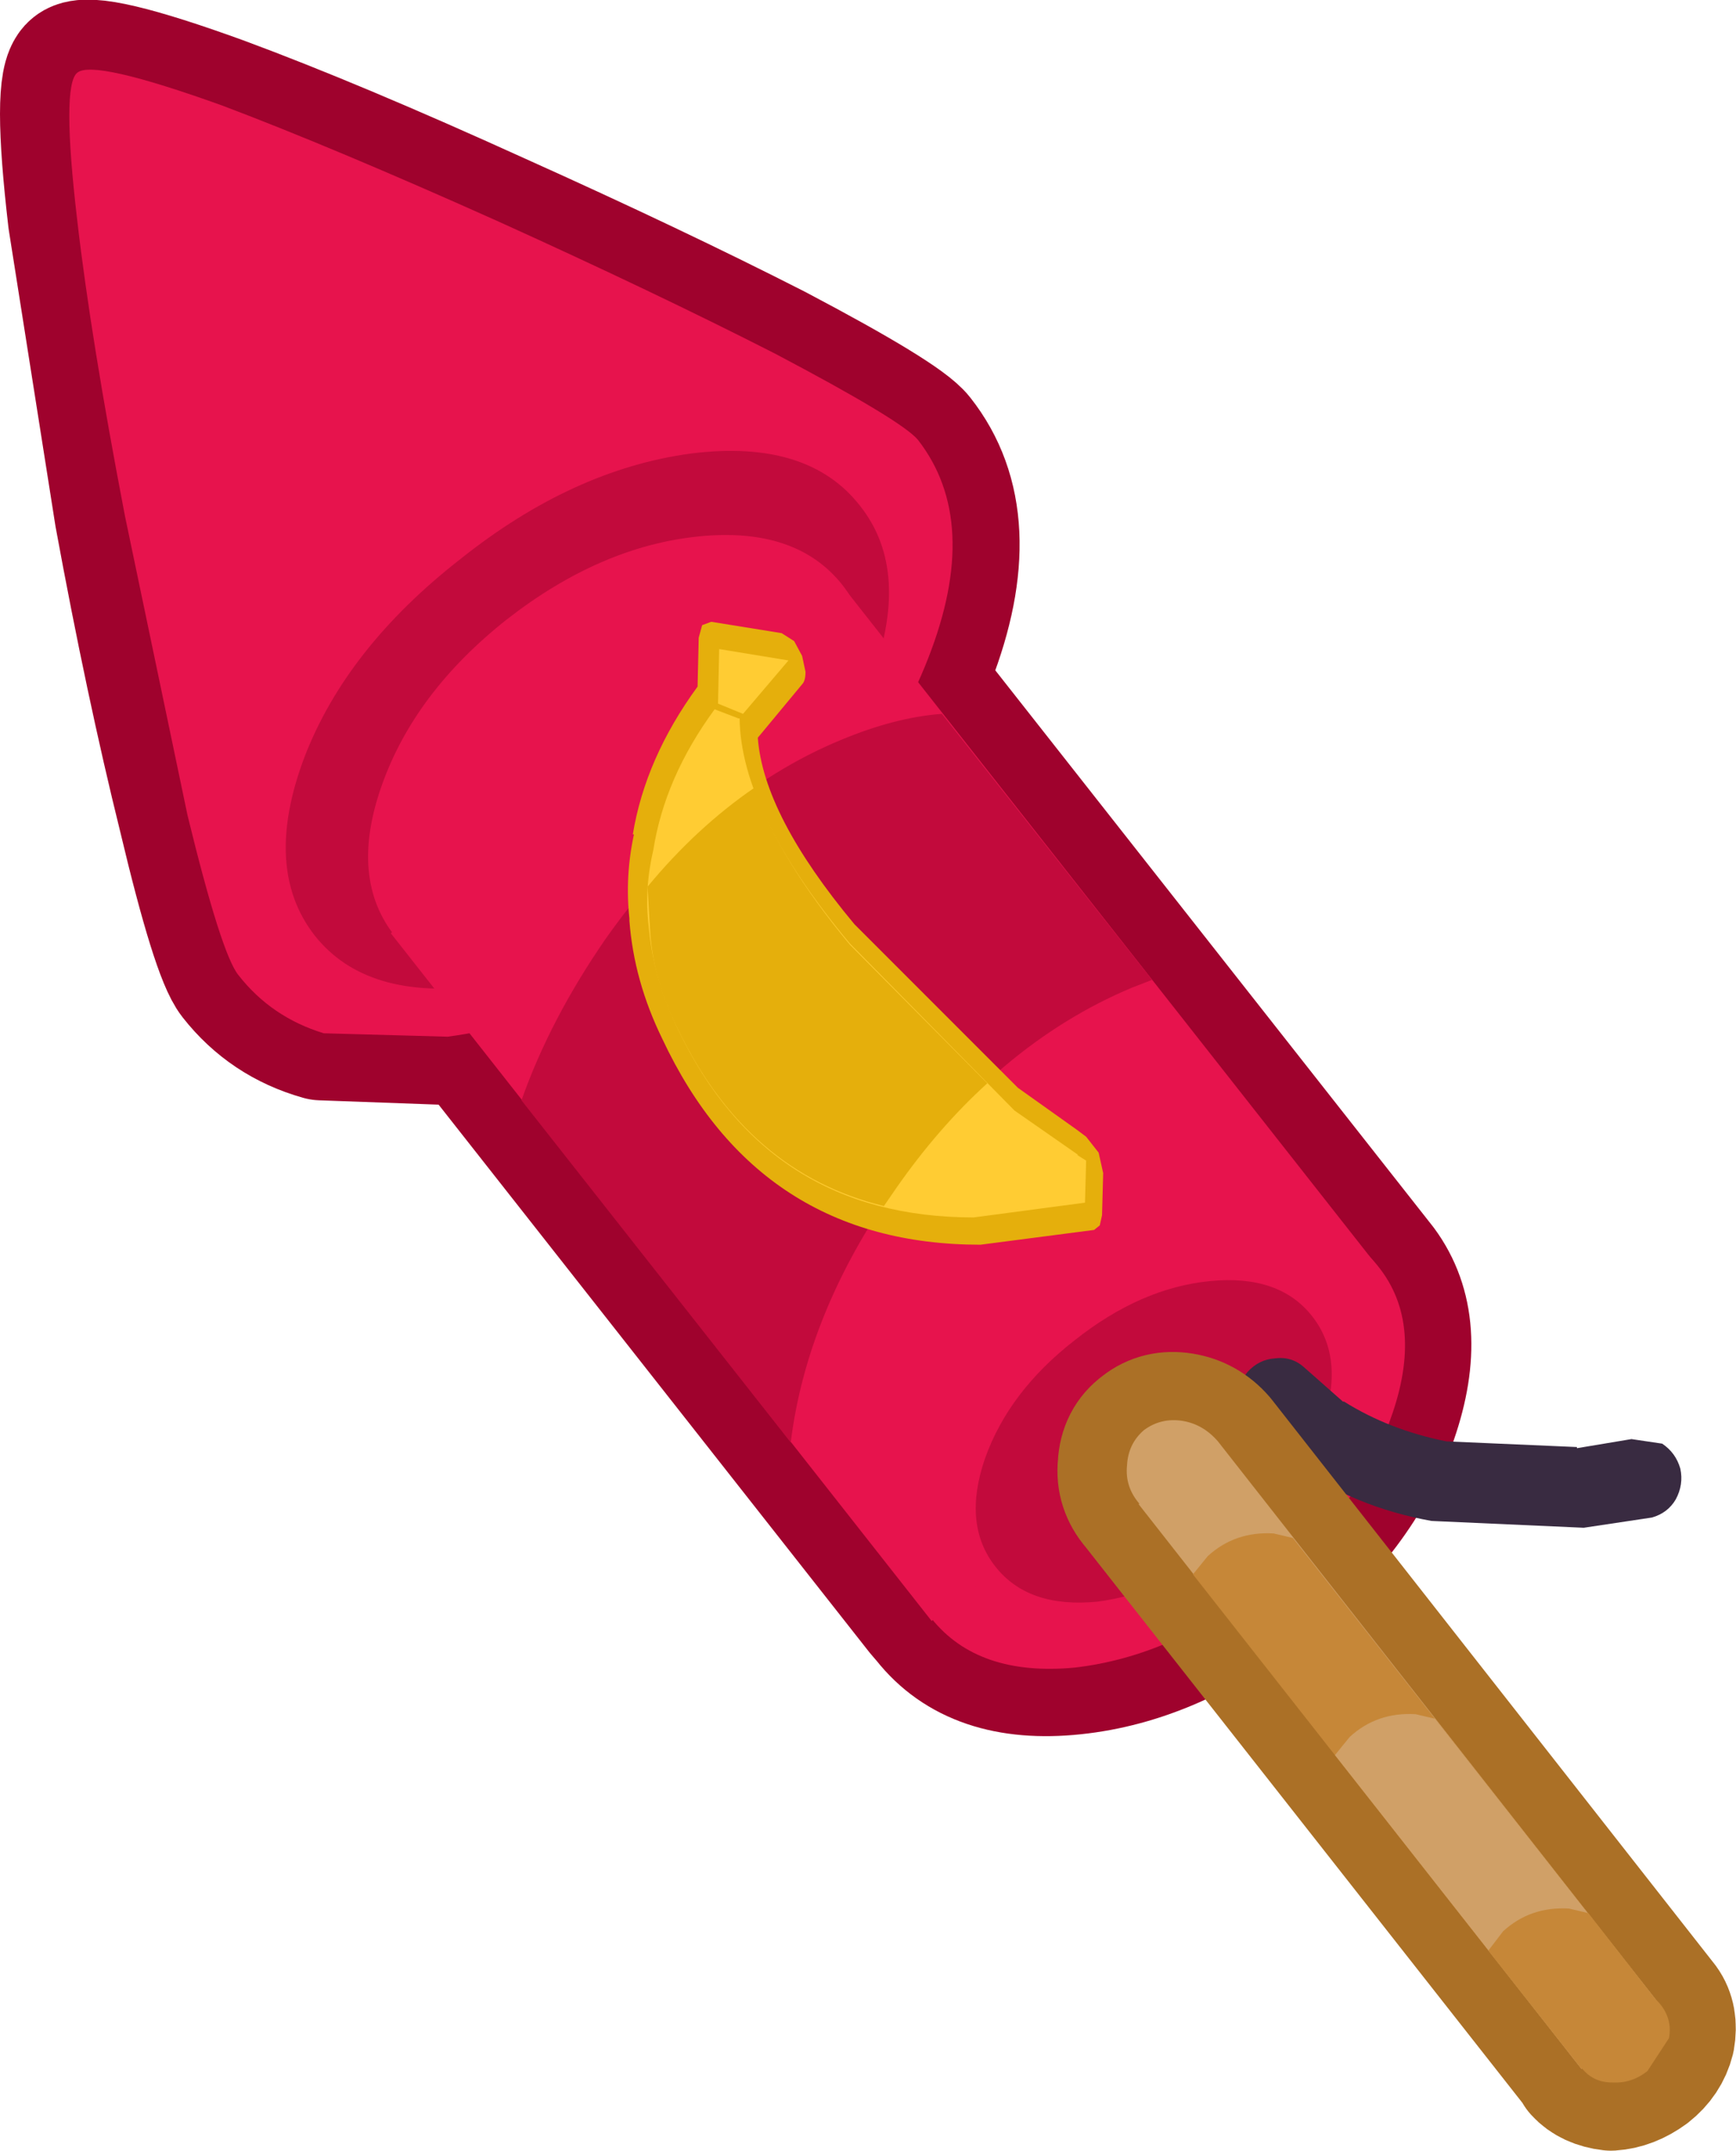 <?xml version="1.0" encoding="UTF-8" standalone="no"?>
<svg xmlns:xlink="http://www.w3.org/1999/xlink" height="94.6px" width="76.4px" xmlns="http://www.w3.org/2000/svg">
  <g transform="matrix(1.0, 0.0, 0.0, 1.0, 38.05, 47.3)">
    <path d="M-29.85 -11.45 Q-31.3 -17.3 -32.65 -24.65 L-34.7 -37.65 Q-35.4 -43.65 -34.7 -44.2 -34.0 -44.75 -28.35 -42.7 -23.35 -40.85 -16.2 -37.6 -9.3 -34.5 -4.0 -31.8 1.6 -28.85 2.3 -27.95 5.1 -24.4 2.75 -18.35 L2.3 -17.35 22.65 8.5 Q24.5 11.0 23.1 15.05 21.65 19.15 17.6 22.35 13.5 25.55 9.2 26.0 4.9 26.45 2.85 23.85 L2.55 23.5 -17.4 -1.85 -18.4 -1.7 -23.9 -1.9 Q-26.2 -2.55 -27.65 -4.4 -28.4 -5.35 -29.85 -11.45" fill="#c20a3c" fill-rule="evenodd" stroke="none"/>
    <path d="M-29.85 -11.45 Q-31.3 -17.3 -32.65 -24.65 L-34.7 -37.65 Q-35.4 -43.65 -34.7 -44.2 -34.0 -44.75 -28.35 -42.7 -23.35 -40.85 -16.2 -37.6 -9.3 -34.5 -4.0 -31.8 1.6 -28.85 2.3 -27.95 5.1 -24.4 2.75 -18.35 L2.3 -17.35 22.65 8.5 Q24.5 11.0 23.1 15.05 21.65 19.15 17.6 22.35 13.5 25.55 9.2 26.0 4.9 26.45 2.85 23.85 L2.55 23.5 -17.4 -1.85 -18.4 -1.7 -23.9 -1.9 Q-26.2 -2.55 -27.65 -4.4 -28.4 -5.35 -29.85 -11.45 Z" fill="none" stroke="#9f022d" stroke-linecap="round" stroke-linejoin="round" stroke-width="6.0"/>
    <path d="M2.35 -27.95 Q5.15 -24.35 2.8 -18.35 0.45 -12.3 -5.75 -7.4 -11.95 -2.55 -18.35 -1.7 L-23.8 -1.85 Q-26.1 -2.55 -27.55 -4.4 -28.3 -5.3 -29.8 -11.45 L-32.55 -24.6 Q-34.05 -32.4 -34.65 -37.6 -35.35 -43.55 -34.65 -44.1 -33.95 -44.7 -28.25 -42.65 -23.35 -40.8 -16.1 -37.55 -9.25 -34.45 -3.95 -31.75 1.65 -28.8 2.35 -27.95" fill="#e7134d" fill-rule="evenodd" stroke="none"/>
    <path d="M-0.2 -25.05 Q2.1 -22.15 0.25 -17.3 -1.65 -12.5 -6.6 -8.55 -11.6 -4.65 -16.75 -3.95 -21.9 -3.25 -24.2 -6.15 -26.5 -9.1 -24.65 -14.0 -22.8 -18.8 -17.8 -22.7 -12.85 -26.65 -7.65 -27.35 -2.5 -28.0 -0.2 -25.05" fill="#c20a3c" fill-rule="evenodd" stroke="none"/>
    <path d="M-1.0 -21.6 Q1.05 -19.0 -0.4 -14.85 -1.8 -10.8 -5.9 -7.6 -9.95 -4.4 -14.3 -3.9 -18.6 -3.5 -20.65 -6.1 -22.7 -8.65 -21.25 -12.75 -19.8 -16.85 -15.75 -20.05 -11.65 -23.25 -7.35 -23.7 -3.05 -24.15 -1.0 -21.6" fill="#e7134d" fill-rule="evenodd" stroke="none"/>
    <path d="M22.6 8.4 Q20.55 5.8 16.2 6.25 11.9 6.7 7.8 9.9 3.75 13.1 2.3 17.2 0.9 21.3 2.95 23.9 5.0 26.45 9.25 26.05 13.6 25.55 17.65 22.35 21.75 19.15 23.15 15.1 24.65 10.95 22.6 8.4" fill="#e7134d" fill-rule="evenodd" stroke="none"/>
    <path d="M-1.15 -21.75 L22.65 8.5 2.95 24.0 -20.85 -6.25 -1.15 -21.75" fill="#e7134d" fill-rule="evenodd" stroke="none"/>
    <path d="M3.4 -15.9 L12.65 -4.2 11.75 -3.85 Q5.8 -1.35 1.35 4.9 -2.55 10.45 -3.25 16.15 L-15.1 1.1 Q-13.85 -2.45 -11.4 -6.0 -6.95 -12.3 -1.05 -14.75 1.35 -15.75 3.4 -15.9" fill="#c20a3c" fill-rule="evenodd" stroke="none"/>
    <path d="M19.7 10.6 Q18.25 8.75 15.2 9.05 12.15 9.35 9.25 11.65 6.35 13.9 5.3 16.85 4.3 19.75 5.75 21.6 7.2 23.45 10.25 23.15 13.3 22.75 16.2 20.5 19.1 18.2 20.15 15.35 21.15 12.45 19.7 10.6" fill="#c20a3c" fill-rule="evenodd" stroke="none"/>
    <path d="M16.45 14.4 Q16.4 13.6 16.85 13.05 17.35 12.5 18.05 12.45 18.8 12.35 19.35 12.85 L21.05 14.35 21.1 14.35 Q23.1 15.6 25.6 16.1 L31.35 16.35 31.35 16.4 33.75 16.0 35.1 16.2 Q35.7 16.6 35.9 17.3 36.05 18.0 35.7 18.65 35.35 19.25 34.65 19.45 L31.65 19.9 24.95 19.6 Q21.6 19.0 18.95 17.15 L18.8 17.05 17.05 15.6 Q16.45 15.1 16.45 14.4" fill="#392b41" fill-rule="evenodd" stroke="none"/>
    <path d="M12.3 15.6 Q13.0 15.05 13.95 15.2 14.9 15.35 15.55 16.1 L35.05 40.95 Q35.45 41.5 35.3 42.35 35.1 43.15 34.4 43.7 33.65 44.25 32.85 44.3 32.0 44.2 31.55 43.7 L31.55 43.65 12.05 18.85 Q11.4 18.1 11.5 17.15 11.55 16.15 12.3 15.6" fill="#ab7026" fill-rule="evenodd" stroke="none"/>
    <path d="M12.3 15.6 Q13.0 15.05 13.95 15.2 14.9 15.35 15.55 16.1 L35.05 40.95 Q35.45 41.5 35.3 42.35 35.1 43.15 34.4 43.7 33.65 44.25 32.85 44.3 32.0 44.2 31.55 43.7 L31.55 43.65 12.05 18.85 Q11.4 18.1 11.5 17.15 11.55 16.15 12.3 15.6 Z" fill="none" stroke="#ab7026" stroke-linecap="round" stroke-linejoin="round" stroke-width="6.0"/>
    <path d="M11.55 17.15 Q11.6 16.2 12.3 15.6 13.05 15.05 14.0 15.2 14.9 15.35 15.55 16.1 L35.05 40.95 31.55 43.7 12.05 18.85 12.1 18.85 Q11.45 18.1 11.55 17.15" fill="#d0a067" fill-rule="evenodd" stroke="none"/>
    <path d="M15.1 21.15 Q16.3 20.05 18.0 20.15 L18.85 20.35 35.05 40.95 31.55 43.7 14.45 21.95 15.1 21.15" fill="#c68738" fill-rule="evenodd" stroke="none"/>
    <path d="M21.35 29.1 Q22.55 28.0 24.25 28.1 L25.1 28.3 35.05 40.95 31.55 43.7 20.7 29.9 21.35 29.1" fill="#d0a067" fill-rule="evenodd" stroke="none"/>
    <path d="M31.0 36.65 L31.85 36.85 35.05 40.95 31.55 43.7 27.45 38.5 28.1 37.65 Q29.3 36.55 31.0 36.65" fill="#c68738" fill-rule="evenodd" stroke="none"/>
    <path d="M35.05 40.9 Q34.6 40.3 33.75 40.3 32.9 40.25 32.2 40.85 31.5 41.4 31.25 42.25 31.1 43.05 31.55 43.65 32.05 44.3 32.9 44.3 33.75 44.35 34.45 43.8 L35.4 42.35 Q35.55 41.55 35.05 40.9" fill="#c68738" fill-rule="evenodd" stroke="none"/>
    <path d="M-2.6 -17.75 Q-2.6 -17.35 -2.75 -17.2 L-4.7 -14.85 Q-4.45 -11.45 -0.45 -6.65 L6.75 0.55 9.35 2.4 9.75 2.7 10.3 3.4 10.5 4.3 10.45 6.15 10.35 6.6 10.1 6.8 5.1 7.45 Q-4.65 7.45 -8.9 -1.6 -10.15 -4.15 -10.35 -6.8 L-10.35 -6.85 -10.35 -6.9 Q-10.55 -8.75 -10.15 -10.6 L-10.2 -10.6 Q-9.65 -13.95 -7.35 -17.1 L-7.3 -19.25 -7.15 -19.8 -6.75 -19.95 -3.65 -19.45 -3.1 -19.1 -2.75 -18.45 -2.6 -17.75" fill="#e5af0c" fill-rule="evenodd" stroke="none"/>
    <path d="M9.7 5.6 L4.8 6.25 Q-4.25 6.25 -8.2 -2.0 -9.3 -4.25 -9.5 -6.55 -9.7 -8.2 -9.3 -9.9 -8.8 -13.1 -6.6 -16.1 L-5.55 -15.7 -5.5 -15.7 Q-5.45 -11.55 -0.65 -5.8 L6.6 1.55 9.4 3.5 9.35 3.5 9.75 3.75 9.7 5.6 M-6.45 -16.35 L-6.4 -18.75 -3.35 -18.25 -5.35 -15.9 -6.45 -16.35" fill="#ffcc33" fill-rule="evenodd" stroke="none"/>
    <path d="M-9.45 -6.55 L-9.55 -8.3 Q-7.4 -10.9 -4.85 -12.65 -3.8 -9.55 -0.65 -5.75 L5.4 0.35 Q3.25 2.3 1.4 4.95 L0.85 5.75 Q-5.15 4.3 -8.2 -2.0 -9.35 -4.25 -9.45 -6.55" fill="#e5af0c" fill-rule="evenodd" stroke="none"/>
  </g>
</svg>

